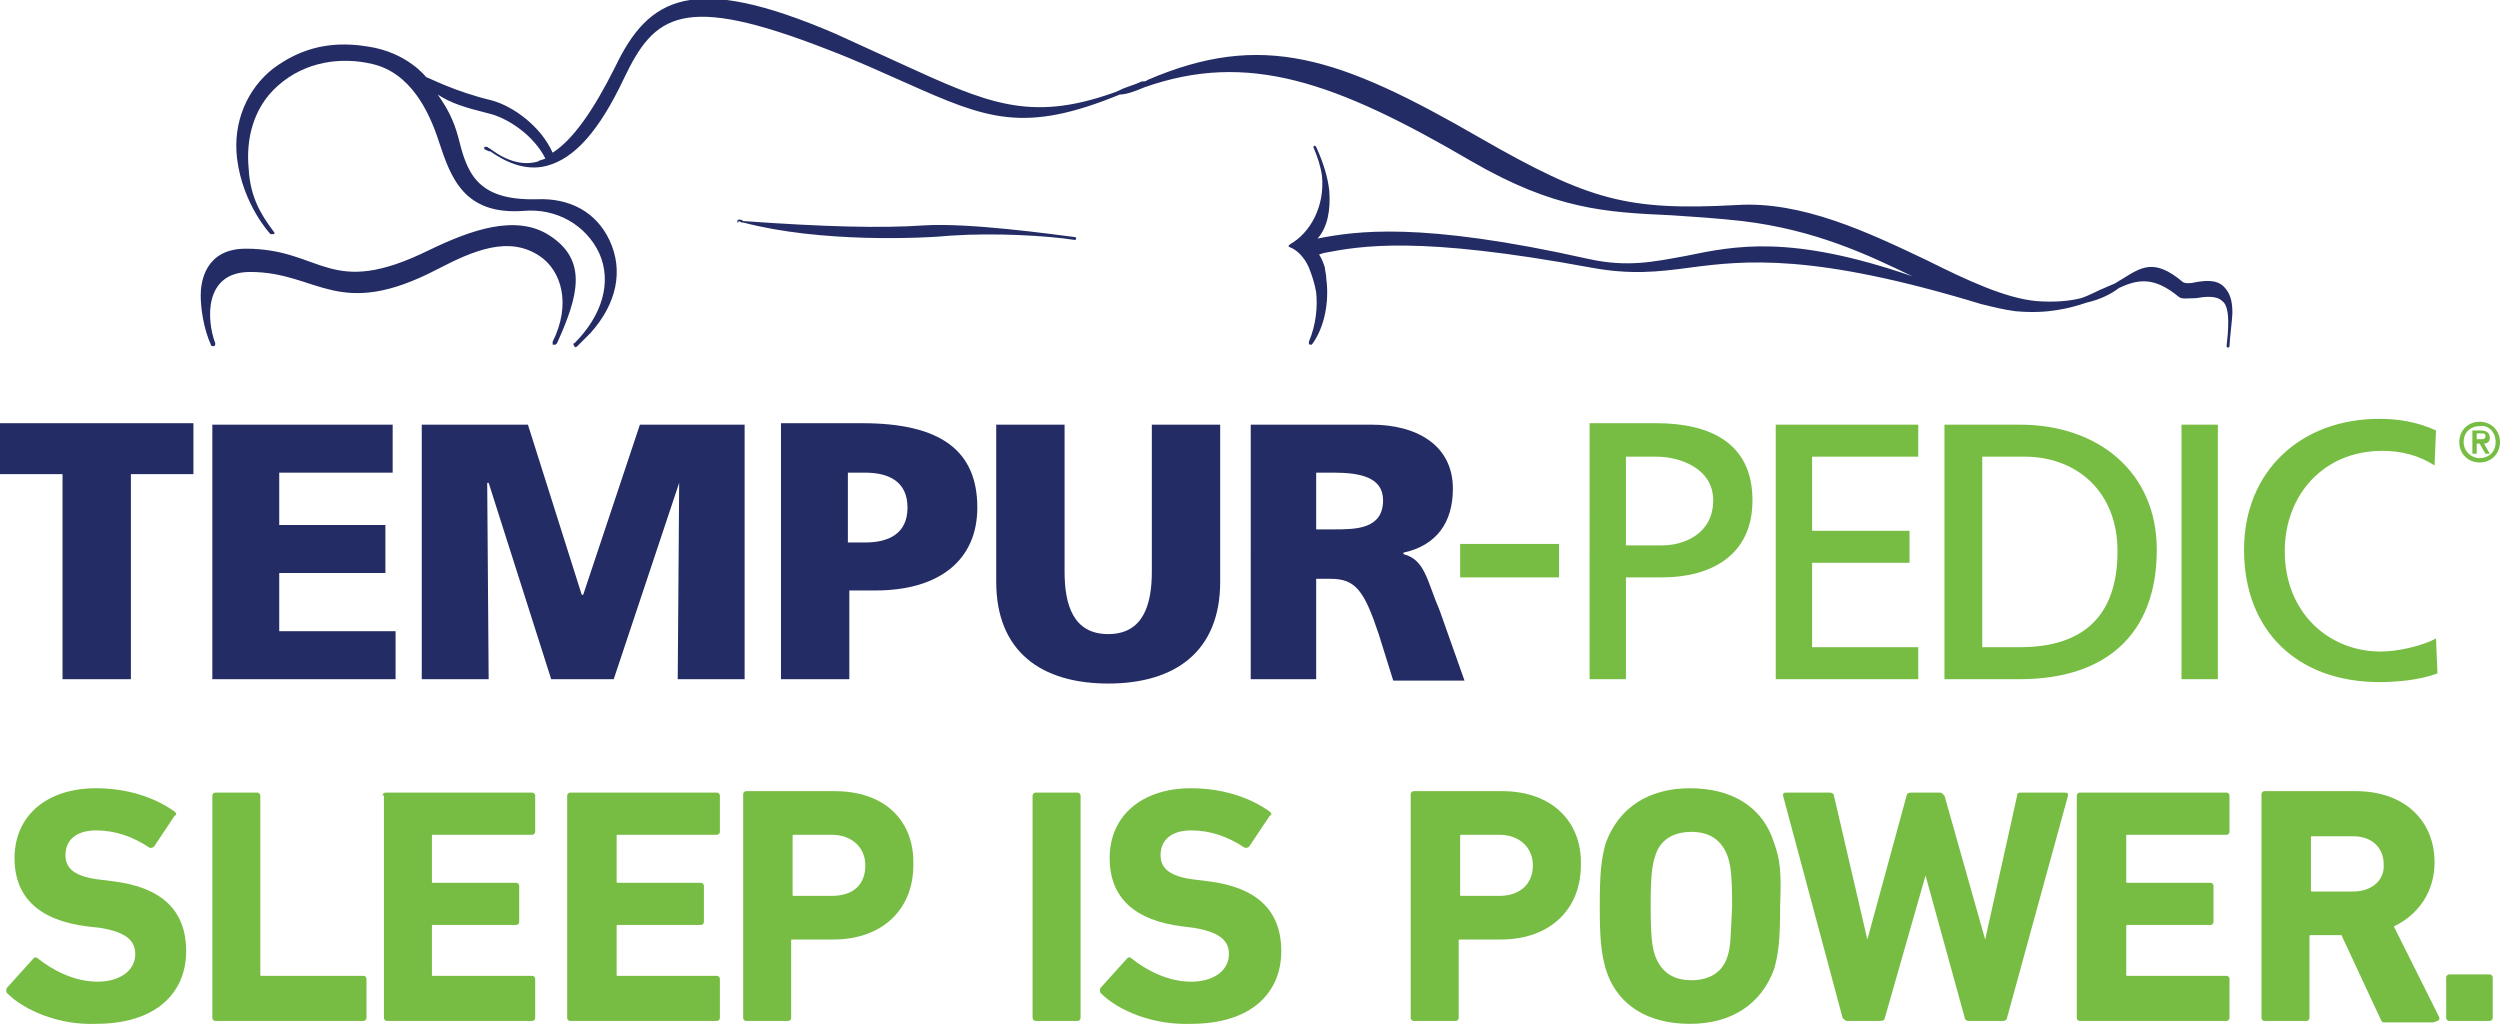 <!-- Generator: Adobe Illustrator 21.1.0, SVG Export Plug-In  -->
<svg version="1.1"
	 xmlns="http://www.w3.org/2000/svg" xmlns:xlink="http://www.w3.org/1999/xlink" xmlns:a="http://ns.adobe.com/AdobeSVGViewerExtensions/3.0/"
	 x="0px" y="0px" width="171.9px" height="70.5px" viewBox="0 0 171.9 70.5" style="enable-background:new 0 0 171.9 70.5;"
	 xml:space="preserve">
<style type="text/css">
	.st0{fill:#77BD43;}
	.st1{fill:#232C64;}
</style>
<defs>
</defs>
<g>
	<path id="_x3C_-Pedic_x3E__2_" class="st0" d="M109.3,46.7h2.5v-7h2.5c3.2,0,6.2-1.4,6.2-5.3c0-4-3-5.3-6.6-5.3h-4.6V46.7z
		 M111.8,31.4h2.1c1.6,0,3.9,0.8,3.9,3c0,2.3-2,3.1-3.5,3.1h-2.5V31.4z M133.7,46.7h5.2c5.8,0,9.4-3,9.4-8.9c0-5.4-4.1-8.6-9.4-8.6
		h-5.2V46.7z M136.3,31.4h2.9c3.6,0,6.4,2.4,6.4,6.5c0,4.5-2.4,6.6-6.7,6.6h-2.6V31.4z M150,46.7h2.5V29.2H150V46.7z M167.5,29.6
		c-1.3-0.6-2.6-0.8-3.9-0.8c-5.4,0-9.3,3.6-9.3,9c0,5.6,3.7,9.1,9.3,9.1c1,0,2.7-0.1,4-0.6l-0.1-2.4c-0.9,0.5-2.6,0.9-3.8,0.9
		c-3.6,0-6.6-2.7-6.6-6.9c0-3.9,2.7-6.9,6.7-6.9c1.3,0,2.5,0.3,3.6,1L167.5,29.6z M169.1,30.4c0,0.8,0.6,1.4,1.4,1.4
		s1.4-0.6,1.4-1.4s-0.6-1.4-1.4-1.4S169.1,29.6,169.1,30.4 M171.6,30.4c0,0.7-0.5,1.1-1.1,1.1c-0.6,0-1.1-0.5-1.1-1.1
		c0-0.7,0.5-1.1,1.1-1.1C171.1,29.2,171.6,29.7,171.6,30.4 M170,31.2h0.3v-0.7h0.2l0.4,0.7h0.3l-0.4-0.7c0.3,0,0.4-0.2,0.4-0.4
		c0-0.3-0.2-0.5-0.6-0.5H170V31.2z M170.3,29.8h0.3c0.2,0,0.3,0,0.3,0.2c0,0.2-0.2,0.2-0.3,0.2h-0.3V29.8z M100.4,39.7h6.8v-2.3
		h-6.8V39.7z M122.1,46.7h9.8v-2.2h-7.3v-5.8h6.7v-2.2h-6.7v-5.1h7.3v-2.2h-9.8V46.7z"/>
	<path id="_x3C_Tempur_x3E__2_" class="st1" d="M4.3,46.7H9V32.6h4.3v-3.5H0v3.5h4.3V46.7z M14.6,46.7h12.6v-3.3h-8v-4h7.3v-3.3
		h-7.3v-3.6H27v-3.3H14.6V46.7z M29,46.7h4.6l-0.1-13.5h0.1l4.3,13.5h4.3l4.5-13.5h0l-0.1,13.5h4.6V29.2H44l-3.9,11.7h-0.1
		l-3.7-11.7H29V46.7z M53.7,46.7h4.7v-6.1h1.8c4.4,0,7-2.1,7-5.7c0-3.9-2.5-5.8-7.9-5.8h-5.6V46.7z M58.3,32.5h1.2
		c1.6,0,2.9,0.6,2.9,2.4c0,1.8-1.3,2.4-2.9,2.4h-1.2V32.5z M83.9,29.2h-4.7v10.1c0,2.3-0.6,4.3-3,4.3c-2.4,0-3-2-3-4.3V29.2h-4.7V40
		c0,4.8,3.1,7,7.7,7c4.6,0,7.7-2.2,7.7-7V29.2z M85.8,46.7h4.7v-6.9h1c1.7,0,2.3,0.8,3.3,3.8l1,3.2h4.9l-1.7-4.8
		c-0.9-2.1-1-3.5-2.5-3.9V38c2.3-0.5,3.4-2.1,3.4-4.4c0-3-2.5-4.4-5.6-4.4h-8.3V46.7z M90.5,32.5h1.2c1.8,0,3.4,0.3,3.4,1.9
		c0,2-1.9,2-3.4,2h-1.2V32.5z"/>
	<path id="_x3C_Figure_x3E__2_" class="st1" d="M50.7,15.2c0-0.1,0.1-0.1,0.1-0.1v0c0.1,0,0.2,0,0.3,0.1c5.6,0.4,9.5,0.5,12.4,0.3
		c3.1-0.2,8.8,0.6,10.4,0.8c0.1,0,0.1,0.1,0.1,0.1c0,0,0,0,0,0c0,0.1-0.1,0.1-0.1,0.1c-1.9-0.3-5.5-0.5-8.5-0.3
		c-2,0.2-9,0.5-14.3-0.9c0,0,0,0-0.1,0l-0.2-0.1l0,0l0,0C50.7,15.4,50.7,15.3,50.7,15.2C50.7,15.3,50.7,15.2,50.7,15.2 M152.9,19.7
		c-0.5-0.5-1.3-0.4-1.9-0.3c-0.4,0.1-0.7,0.1-0.9,0c-2-1.7-2.9-1-4.2-0.2c-0.2,0.1-0.3,0.2-0.5,0.3c-0.2,0.1-0.5,0.2-0.7,0.3
		c-0.5,0.2-1,0.5-1.6,0.7c-0.8,0.2-1.8,0.3-3.1,0.2c-2.1-0.2-4.7-1.4-7.5-2.8c-4-1.9-8.6-4.1-13.1-3.8c-7.5,0.4-10.1-0.3-17.6-4.6
		c-9.7-5.6-15-7.4-22.9-4c-0.1,0.1-0.2,0.1-0.4,0.1c-0.4,0.2-0.8,0.3-1.3,0.5c-0.2,0.1-0.4,0.2-0.7,0.3c-5.7,2-8.6,0.7-14.5-2
		l-4.6-2.1c-9.8-4.2-12.8-2.5-15.1,2.3c-1.5,3-2.9,5-4.3,5.9c-0.8-1.8-2.7-3.2-4.2-3.6c-2.5-0.6-4.2-1.5-4.5-1.6c0,0-1.3-1.7-4-2.1
		c-3-0.5-5,0.4-6.5,1.5c-1.8,1.4-2.8,3.7-2.5,6.2c0.4,3.2,2.3,5.2,2.3,5.2c0,0,0.1,0,0.2,0c0.1,0,0.1-0.1,0-0.2
		c-0.9-1.2-1.6-2.4-1.7-4.3c-0.2-2,0.3-4.2,2-5.7c1.9-1.7,4.4-2,6.5-1.5c2.6,0.6,3.9,3.2,4.6,5.4c0.8,2.4,1.7,5,5.8,4.7
		c2.3-0.2,4.3,1,5.2,2.9c0.9,2,0.2,4.3-1.7,6.2c-0.1,0-0.1,0.1,0,0.2c0,0.1,0.1,0.1,0.2,0l0.9-0.9c1.8-2,2.3-4.3,1.3-6.4
		c-0.9-1.9-2.7-2.9-5-2.8c-4.2,0.1-4.8-1.9-5.4-4.3c-0.3-1.1-0.7-1.9-1.4-2.9c0.9,0.6,1.9,0.9,3.5,1.3c1.3,0.3,3.1,1.5,3.9,3.1
		c-0.2,0.1-0.4,0.1-0.5,0.2c-1,0.3-2.1,0-3.2-0.8c-0.1-0.1-0.2-0.1-0.3-0.2l0,0c-0.1,0-0.1,0-0.2,0c0,0,0,0.1,0,0.1
		c0,0,0,0.1,0.1,0.1h0l0.2,0.1c0,0,0.1,0,0.1,0c1,0.7,2.4,1.4,3.9,1c1.9-0.5,3.6-2.4,5.3-6c2.1-4.4,4-5.9,14-2
		c2.1,0.8,3.8,1.6,5.4,2.3c5.6,2.5,8.1,3.5,14.7,0.8C77.4,6.5,78,6.3,78.7,6c7.1-2.5,13.1-0.4,22.5,5.1c5.7,3.3,9.2,3.5,13.7,3.7
		c1.5,0.1,3.1,0.2,4.9,0.4c5,0.6,8.6,2.3,11.7,3.8c0,0,0,0,0,0c-8.4-2.9-12.2-2.1-15.6-1.4c-2.2,0.4-4,0.8-6.7,0.2
		c-11.6-2.6-16-1.9-18.6-1.4c0.7-0.8,0.9-2,0.8-3.3c-0.1-0.9-0.4-1.9-0.9-3c0,0-0.1-0.1-0.1-0.1c0,0,0,0,0,0c0,0-0.1,0.1-0.1,0.1
		c0,0,0,0,0,0c0.3,0.7,0.5,1.3,0.6,2c0.2,2.1-0.8,3.9-2.2,4.7c0,0-0.1,0.1-0.1,0.1l0,0c0,0,0,0.1,0.1,0.1c0.5,0.2,1,0.7,1.3,1.4
		c0.2,0.5,0.4,1.1,0.5,1.7c0.1,1,0,2.2-0.5,3.4c0,0,0,0,0,0.1c0,0,0,0.1,0.1,0.1c0,0,0.1,0,0.1,0c0,0,0,0,0,0l0,0l0,0
		c0.9-1.2,1.2-3,1-4.5c0-0.3-0.1-0.6-0.1-0.8c-0.1-0.3-0.2-0.6-0.4-0.9l0,0l0.3-0.1c2.6-0.5,6.5-1.2,18.4,1c2.7,0.5,4.6,0.3,6.8,0
		c3.8-0.5,8.5-1,20,2.5c0,0,0,0,0,0c0.8,0.2,1.6,0.4,2.4,0.5c2.2,0.2,3.7-0.2,4.9-0.6c0.9-0.2,1.7-0.6,2.2-1
		c1.3-0.6,2.4-0.8,4.1,0.6c0.2,0.2,0.7,0.1,1.2,0.1c0.6-0.1,1.4-0.2,1.8,0.2c0.6,0.4,0.4,2.2,0.3,3.1c0,0.1,0.1,0.1,0.1,0.1
		c0.1,0,0.1-0.1,0.1-0.1c0,0,0,0,0,0c0,0,0,0,0,0c0-0.4,0.2-1.9,0.2-2.3C153.5,20.6,153.3,20.1,152.9,19.7 M37.8,16.2
		c-2.3-1.5-5.4-0.4-8.3,1c-6.9,3.4-7.3-0.1-12.6-0.1c-2.8,0-3.1,2.3-3.1,3.2c0,0.9,0.2,2.3,0.7,3.4c0,0,0,0,0,0v0c0,0,0,0,0,0
		c0,0.1,0.1,0.1,0.2,0.1c0.1,0,0.1-0.1,0.1-0.2c-0.6-1.6-0.8-4.9,2.4-4.9c4.7,0,6,3.4,12.9-0.2c2.5-1.3,4.9-2.3,7-0.9
		c1.5,1,2.2,3.3,0.9,5.9c0,0.1,0,0.1,0,0.2c0.1,0,0.1,0,0.2,0l0.1-0.1c0,0,0,0,0,0C39.8,20.3,40.4,17.9,37.8,16.2"/>
	<path id="_x3C_TSIP_x3E__2_" class="st0" d="M113.9,70.5"/>
	<path id="XMLID_15_" class="st0" d="M0.5,68.3c-0.1-0.1-0.1-0.3,0-0.4l1.8-2c0.1-0.1,0.2-0.1,0.3,0c1,0.8,2.5,1.6,4.1,1.6
		c1.6,0,2.6-0.8,2.6-1.9c0-0.9-0.6-1.5-2.4-1.8L6,63.7c-3.2-0.4-5-1.9-5-4.7c0-2.9,2.2-4.8,5.6-4.8c2.1,0,4,0.6,5.4,1.6
		c0.1,0.1,0.2,0.2,0,0.3l-1.4,2.1c-0.1,0.1-0.2,0.1-0.3,0.1c-1.2-0.8-2.4-1.2-3.7-1.2c-1.4,0-2.1,0.7-2.1,1.7c0,0.9,0.6,1.5,2.5,1.7
		l0.8,0.1c3.2,0.4,5,1.9,5,4.8c0,2.9-2.1,5-6.2,5C4.1,70.5,1.7,69.5,0.5,68.3z"/>
	<path id="XMLID_14_" class="st0" d="M14.6,54.7c0-0.1,0.1-0.2,0.2-0.2h2.9c0.1,0,0.2,0.1,0.2,0.2V67c0,0.1,0,0.1,0.1,0.1h7
		c0.1,0,0.2,0.1,0.2,0.2V70c0,0.1-0.1,0.2-0.2,0.2H14.8c-0.1,0-0.2-0.1-0.2-0.2V54.7z"/>
	<path id="XMLID_13_" class="st0" d="M26.3,54.7c0-0.1,0.1-0.2,0.2-0.2h10.1c0.1,0,0.2,0.1,0.2,0.2v2.5c0,0.1-0.1,0.2-0.2,0.2h-6.8
		c-0.1,0-0.1,0-0.1,0.1v3.1c0,0.1,0,0.1,0.1,0.1h5.7c0.1,0,0.2,0.1,0.2,0.2v2.5c0,0.1-0.1,0.2-0.2,0.2h-5.7c-0.1,0-0.1,0-0.1,0.1
		v3.3c0,0.1,0,0.1,0.1,0.1h6.8c0.1,0,0.2,0.1,0.2,0.2V70c0,0.1-0.1,0.2-0.2,0.2H26.6c-0.1,0-0.2-0.1-0.2-0.2V54.7z"/>
	<path id="XMLID_12_" class="st0" d="M39,54.7c0-0.1,0.1-0.2,0.2-0.2h10.1c0.1,0,0.2,0.1,0.2,0.2v2.5c0,0.1-0.1,0.2-0.2,0.2h-6.8
		c-0.1,0-0.1,0-0.1,0.1v3.1c0,0.1,0,0.1,0.1,0.1h5.7c0.1,0,0.2,0.1,0.2,0.2v2.5c0,0.1-0.1,0.2-0.2,0.2h-5.7c-0.1,0-0.1,0-0.1,0.1
		v3.3c0,0.1,0,0.1,0.1,0.1h6.8c0.1,0,0.2,0.1,0.2,0.2V70c0,0.1-0.1,0.2-0.2,0.2H39.2c-0.1,0-0.2-0.1-0.2-0.2V54.7z"/>
	<path class="st0" d="M57.4,54.4h-6.1c-0.1,0-0.2,0.1-0.2,0.2V70c0,0.1,0.1,0.2,0.2,0.2h2.9c0.1,0,0.2-0.1,0.2-0.2v-5.3
		c0-0.1,0-0.1,0.1-0.1h2.8c3.4,0,5.5-2.1,5.5-5.1C62.9,56.5,60.9,54.4,57.4,54.4z M57.2,61.6h-2.6c-0.1,0-0.1,0-0.1-0.1v-4
		c0-0.1,0-0.1,0.1-0.1h2.6c1.4,0,2.3,0.9,2.3,2.1C59.5,60.8,58.7,61.6,57.2,61.6z"/>
	<path id="XMLID_11_" class="st0" d="M71,54.7c0-0.1,0.1-0.2,0.2-0.2h2.9c0.1,0,0.2,0.1,0.2,0.2V70c0,0.1-0.1,0.2-0.2,0.2h-2.9
		c-0.1,0-0.2-0.1-0.2-0.2V54.7z"/>
	<path id="XMLID_4_" class="st0" d="M75.7,68.3c-0.1-0.1-0.1-0.3,0-0.4l1.8-2c0.1-0.1,0.2-0.1,0.3,0c1,0.8,2.5,1.6,4.1,1.6
		c1.6,0,2.6-0.8,2.6-1.9c0-0.9-0.6-1.5-2.4-1.8l-0.8-0.1c-3.2-0.4-5-1.9-5-4.7c0-2.9,2.2-4.8,5.6-4.8c2.1,0,4,0.6,5.4,1.6
		c0.1,0.1,0.2,0.2,0,0.3l-1.4,2.1c-0.1,0.1-0.2,0.1-0.3,0.1c-1.2-0.8-2.4-1.2-3.7-1.2c-1.4,0-2.1,0.7-2.1,1.7c0,0.9,0.6,1.5,2.5,1.7
		l0.8,0.1c3.2,0.4,5,1.9,5,4.8c0,2.9-2.1,5-6.2,5C79.3,70.5,76.9,69.5,75.7,68.3z"/>
	<path class="st0" d="M103.3,54.4h-6.1c-0.1,0-0.2,0.1-0.2,0.2V70c0,0.1,0.1,0.2,0.2,0.2h2.9c0.1,0,0.2-0.1,0.2-0.2v-5.3
		c0-0.1,0-0.1,0.1-0.1h2.8c3.4,0,5.5-2.1,5.5-5.1C108.8,56.5,106.7,54.4,103.3,54.4z M103.1,61.6h-2.6c-0.1,0-0.1,0-0.1-0.1v-4
		c0-0.1,0-0.1,0.1-0.1h2.6c1.4,0,2.3,0.9,2.3,2.1C105.4,60.8,104.5,61.6,103.1,61.6z"/>
	<path class="st0" d="M122,58c-0.8-2.6-3-3.8-5.8-3.8c-2.8,0-4.9,1.3-5.8,3.8c-0.3,1.1-0.4,2-0.4,4.3c0,2.3,0.1,3.2,0.4,4.3
		c0.8,2.6,3,3.8,5.8,3.8c2.8,0,4.9-1.3,5.8-3.8c0.3-1.1,0.4-2,0.4-4.3C122.5,60,122.4,59.1,122,58z M118.8,65.7
		c-0.3,1.1-1.2,1.7-2.5,1.7c-1.3,0-2.1-0.6-2.5-1.7c-0.2-0.6-0.3-1.3-0.3-3.4c0-2.1,0.1-2.8,0.3-3.4c0.3-1.1,1.2-1.7,2.5-1.7
		c1.3,0,2.1,0.6,2.5,1.7c0.2,0.6,0.3,1.3,0.3,3.4C119,64.4,119,65.1,118.8,65.7z"/>
	<path id="XMLID_3_" class="st0" d="M135.4,70.2c-0.2,0-0.3-0.1-0.3-0.2l-2.7-9.8h0l-2.8,9.8c0,0.1-0.1,0.2-0.3,0.2h-2.3
		c-0.1,0-0.2-0.1-0.3-0.2l-4.1-15.3c0-0.1,0-0.2,0.2-0.2h3c0.2,0,0.3,0.1,0.3,0.2l2.3,9.9h0l2.7-9.9c0-0.1,0.1-0.2,0.3-0.2h2
		c0.1,0,0.2,0.1,0.3,0.2l2.8,9.9h0l2.2-9.9c0-0.2,0.1-0.2,0.3-0.2h3c0.2,0,0.2,0.1,0.2,0.2L138,70c0,0.1-0.1,0.2-0.3,0.2H135.4z"/>
	<path id="XMLID_2_" class="st0" d="M142.8,54.7c0-0.1,0.1-0.2,0.2-0.2h10.1c0.1,0,0.2,0.1,0.2,0.2v2.5c0,0.1-0.1,0.2-0.2,0.2h-6.8
		c-0.1,0-0.1,0-0.1,0.1v3.1c0,0.1,0,0.1,0.1,0.1h5.7c0.1,0,0.2,0.1,0.2,0.2v2.5c0,0.1-0.1,0.2-0.2,0.2h-5.7c-0.1,0-0.1,0-0.1,0.1
		v3.3c0,0.1,0,0.1,0.1,0.1h6.8c0.1,0,0.2,0.1,0.2,0.2V70c0,0.1-0.1,0.2-0.2,0.2h-10.1c-0.1,0-0.2-0.1-0.2-0.2V54.7z"/>
	<path class="st0" d="M167.7,69.9l-3.1-6.2c1.7-0.8,2.8-2.4,2.8-4.4c0-2.9-2.1-4.9-5.4-4.9h-6.3c-0.1,0-0.2,0.1-0.2,0.2V70
		c0,0.1,0.1,0.2,0.2,0.2h2.9c0.1,0,0.2-0.1,0.2-0.2v-5.6c0-0.1,0-0.1,0.1-0.1h2.1l2.7,5.8c0.1,0.2,0.1,0.2,0.3,0.2h3.3
		C167.7,70.2,167.8,70.1,167.7,69.9z M161.8,61.3h-2.8c-0.1,0-0.1,0-0.1-0.1v-3.6c0-0.1,0-0.1,0.1-0.1h2.8c1.3,0,2.1,0.8,2.1,1.9
		C164,60.5,163.1,61.3,161.8,61.3z"/>
	<path id="XMLID_1_" class="st0" d="M168.2,67.2c0-0.1,0.1-0.2,0.2-0.2h2.8c0.1,0,0.2,0.1,0.2,0.2V70c0,0.1-0.1,0.2-0.2,0.2h-2.8
		c-0.1,0-0.2-0.1-0.2-0.2V67.2z"/>
</g>
</svg>
